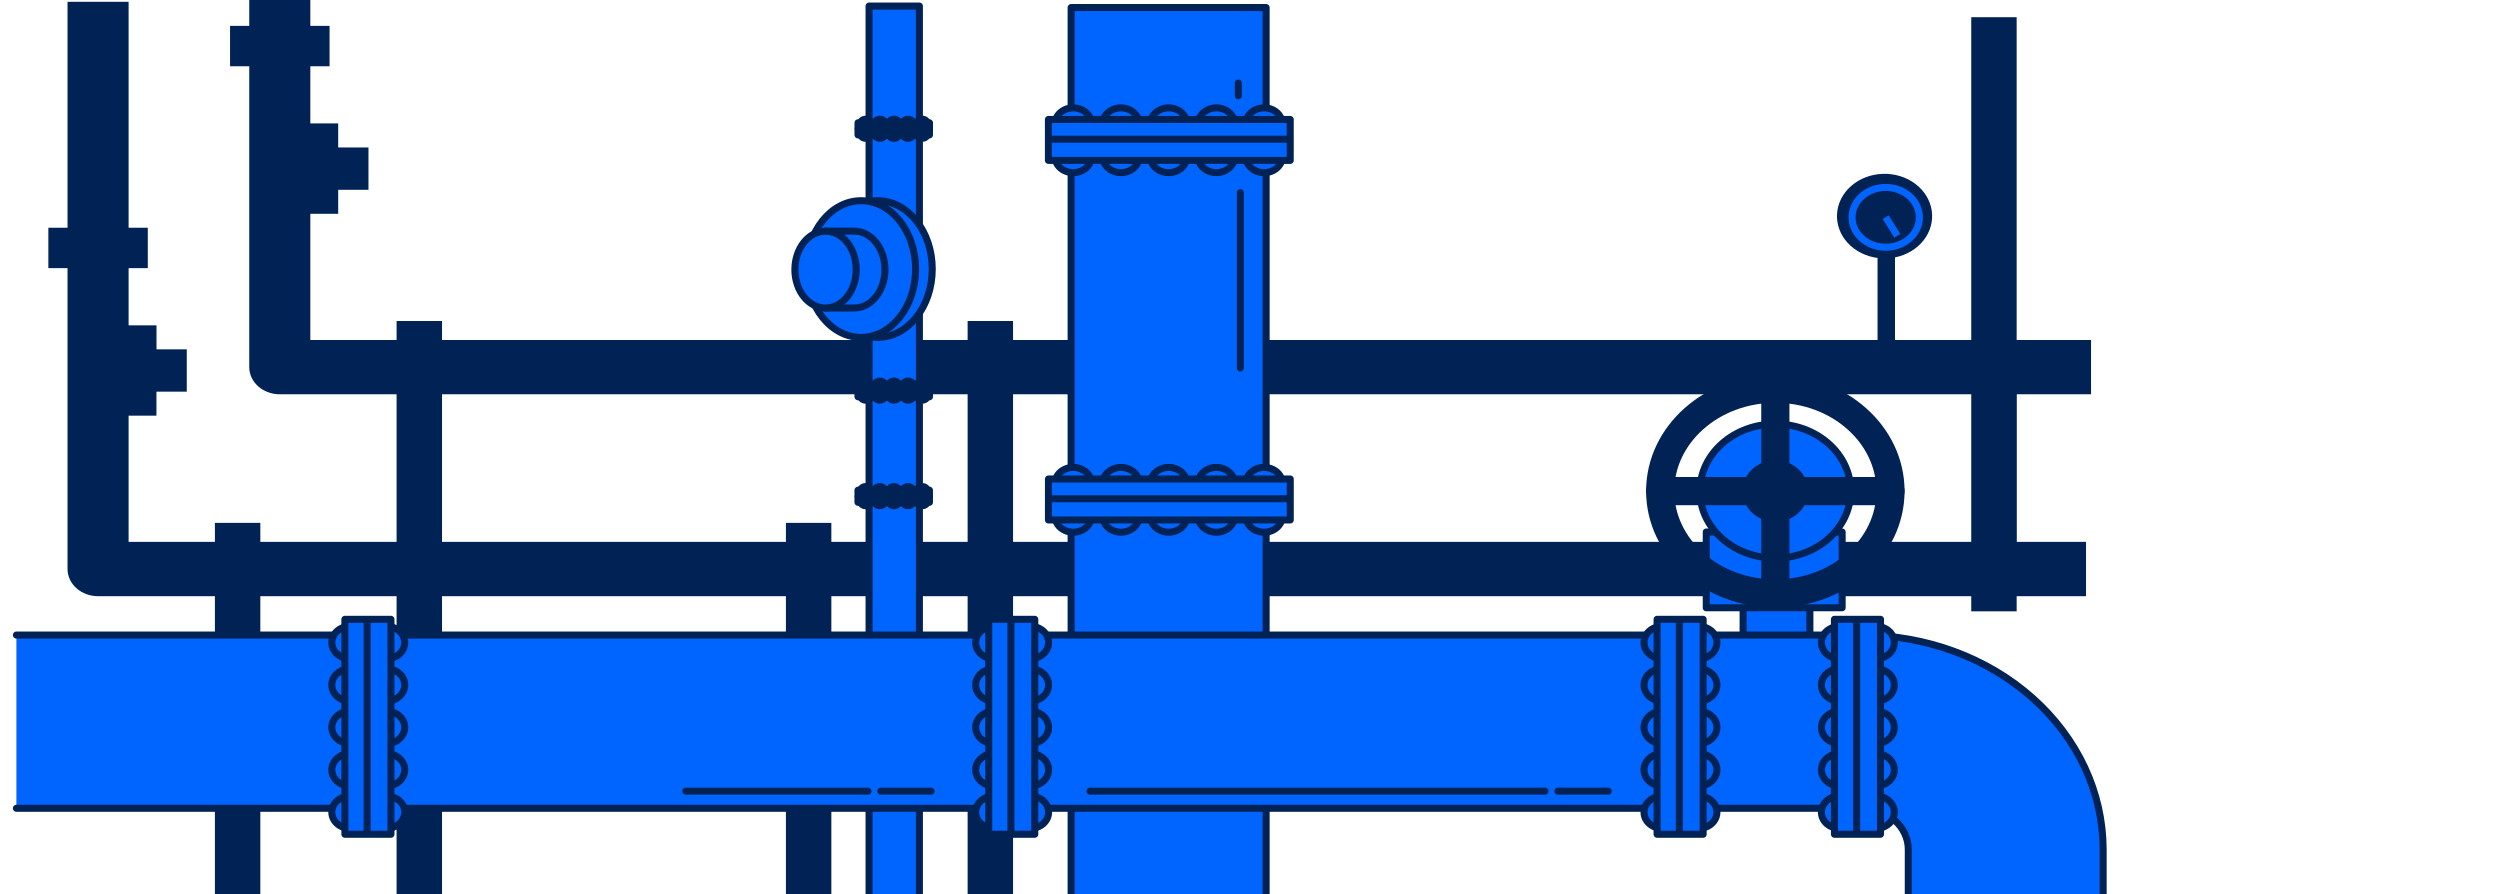 <svg width="355" height="127" viewBox="0 0 355 127" fill="none" xmlns="http://www.w3.org/2000/svg">
<g clip-path="url(#clip0_1_1165)">
<path d="M296.929 55.989V48.279H286.365V2.441H279.918V48.279H269.089V36.549C270.732 36.22 272.178 35.358 273.143 34.131C274.108 32.904 274.524 31.401 274.307 29.916C274.091 28.432 273.258 27.072 271.973 26.105C270.687 25.137 269.042 24.631 267.359 24.686C265.676 24.741 264.076 25.353 262.874 26.401C261.672 27.45 260.954 28.86 260.86 30.355C260.766 31.85 261.304 33.322 262.368 34.483C263.432 35.643 264.945 36.409 266.611 36.63V48.279H143.853V45.58H137.402V48.279H62.767V45.58H56.316V48.279H44.067V30.359H48.023V26.948H52.323V20.942H48.023V17.527H44.067V9.406H46.797V3.671H44.067V0H35.394V3.671H32.668V9.406H35.394V52.134C35.394 52.64 35.506 53.141 35.724 53.609C35.941 54.077 36.261 54.502 36.664 54.86C37.066 55.218 37.544 55.502 38.071 55.695C38.597 55.889 39.161 55.989 39.73 55.989H56.316V76.949H36.967V74.25H30.516V76.949H18.262V59.029H22.215V55.614H26.522V49.608H22.223V46.197H18.262V38.072H20.988V32.341H18.262V0.257H9.589V32.341H6.867V38.072H9.589V80.804C9.589 81.826 10.046 82.807 10.859 83.53C11.672 84.253 12.775 84.659 13.925 84.659H30.516V159.728H36.967V84.659H56.316V159.853H62.767V84.659H111.601V159.86H118.052V84.659H137.402V159.647H143.853V84.659H279.918V86.81H286.365V84.659H296.215V76.949H286.385V55.989H296.929ZM118.052 76.949V74.25H111.601V76.949H62.767V55.989H137.402V76.949H118.052ZM279.918 76.949H143.853V55.989H279.918V76.949Z" fill="#002255"/>
<path d="M267.771 30.843L269.419 33.479" stroke="#0065FF" stroke-miterlimit="10"/>
<path d="M268.931 34.982C271.492 34.414 273.049 32.108 272.409 29.831C271.769 27.555 269.175 26.172 266.614 26.74C264.054 27.309 262.497 29.615 263.137 31.891C263.777 34.167 266.371 35.551 268.931 34.982Z" stroke="#0065FF" stroke-miterlimit="10"/>
<path d="M179.788 1.072H152.1V159.742H179.788V1.072Z" fill="#0065FF" stroke="#002255" stroke-linecap="round" stroke-linejoin="round"/>
<path d="M176.133 27.348V52.259" stroke="#002255" stroke-linecap="round" stroke-linejoin="round"/>
<path d="M175.84 13.599V11.782" stroke="#002255" stroke-linecap="round" stroke-linejoin="round"/>
<path d="M179.499 24.518C180.929 24.518 182.089 23.487 182.089 22.216C182.089 20.944 180.929 19.914 179.499 19.914C178.069 19.914 176.91 20.944 176.91 22.216C176.91 23.487 178.069 24.518 179.499 24.518Z" fill="#0065FF" stroke="#002255" stroke-linecap="round" stroke-linejoin="round"/>
<path d="M172.722 24.518C174.152 24.518 175.311 23.487 175.311 22.216C175.311 20.944 174.152 19.914 172.722 19.914C171.292 19.914 170.132 20.944 170.132 22.216C170.132 23.487 171.292 24.518 172.722 24.518Z" fill="#0065FF" stroke="#002255" stroke-linecap="round" stroke-linejoin="round"/>
<path d="M165.949 24.518C167.379 24.518 168.538 23.487 168.538 22.216C168.538 20.944 167.379 19.914 165.949 19.914C164.519 19.914 163.359 20.944 163.359 22.216C163.359 23.487 164.519 24.518 165.949 24.518Z" fill="#0065FF" stroke="#002255" stroke-linecap="round" stroke-linejoin="round"/>
<path d="M159.175 24.518C160.606 24.518 161.765 23.487 161.765 22.216C161.765 20.944 160.606 19.914 159.175 19.914C157.745 19.914 156.586 20.944 156.586 22.216C156.586 23.487 157.745 24.518 159.175 24.518Z" fill="#0065FF" stroke="#002255" stroke-linecap="round" stroke-linejoin="round"/>
<path d="M152.398 24.518C153.828 24.518 154.987 23.487 154.987 22.216C154.987 20.944 153.828 19.914 152.398 19.914C150.968 19.914 149.808 20.944 149.808 22.216C149.808 23.487 150.968 24.518 152.398 24.518Z" fill="#0065FF" stroke="#002255" stroke-linecap="round" stroke-linejoin="round"/>
<path d="M179.499 19.917C178.987 19.918 178.486 19.784 178.06 19.531C177.633 19.279 177.301 18.919 177.104 18.499C176.907 18.078 176.856 17.615 176.955 17.168C177.054 16.722 177.301 16.311 177.663 15.989C178.025 15.666 178.486 15.447 178.989 15.358C179.491 15.269 180.012 15.314 180.485 15.488C180.959 15.662 181.363 15.957 181.648 16.336C181.933 16.715 182.085 17.16 182.085 17.615C182.085 18.225 181.813 18.81 181.328 19.242C180.843 19.673 180.186 19.916 179.499 19.917Z" fill="#0065FF" stroke="#002255" stroke-linecap="round" stroke-linejoin="round"/>
<path d="M172.726 19.917C172.214 19.917 171.713 19.782 171.287 19.529C170.862 19.276 170.53 18.917 170.334 18.496C170.138 18.076 170.086 17.613 170.186 17.166C170.286 16.72 170.533 16.309 170.895 15.988C171.257 15.665 171.719 15.446 172.221 15.357C172.723 15.269 173.244 15.314 173.717 15.489C174.19 15.663 174.595 15.958 174.879 16.336C175.164 16.715 175.316 17.16 175.316 17.615C175.316 18.226 175.043 18.811 174.557 19.243C174.071 19.675 173.413 19.917 172.726 19.917Z" fill="#0065FF" stroke="#002255" stroke-linecap="round" stroke-linejoin="round"/>
<path d="M165.949 19.917C165.437 19.917 164.936 19.782 164.51 19.529C164.084 19.276 163.752 18.917 163.556 18.496C163.36 18.076 163.309 17.613 163.409 17.166C163.509 16.72 163.755 16.309 164.118 15.988C164.48 15.665 164.941 15.446 165.443 15.357C165.946 15.269 166.466 15.314 166.94 15.489C167.413 15.663 167.817 15.958 168.102 16.336C168.386 16.715 168.538 17.16 168.538 17.615C168.538 18.226 168.265 18.811 167.78 19.243C167.294 19.675 166.635 19.917 165.949 19.917Z" fill="#0065FF" stroke="#002255" stroke-linecap="round" stroke-linejoin="round"/>
<path d="M159.175 19.917C158.663 19.918 158.162 19.784 157.735 19.531C157.309 19.279 156.976 18.919 156.78 18.499C156.583 18.078 156.531 17.615 156.631 17.168C156.73 16.722 156.977 16.311 157.339 15.989C157.701 15.666 158.162 15.447 158.664 15.358C159.167 15.269 159.688 15.314 160.161 15.488C160.635 15.662 161.039 15.957 161.324 16.336C161.609 16.715 161.761 17.16 161.761 17.615C161.761 18.225 161.488 18.81 161.004 19.242C160.519 19.673 159.861 19.916 159.175 19.917Z" fill="#0065FF" stroke="#002255" stroke-linecap="round" stroke-linejoin="round"/>
<path d="M152.398 19.917C151.886 19.917 151.385 19.782 150.959 19.529C150.533 19.276 150.201 18.917 150.005 18.496C149.809 18.076 149.758 17.613 149.858 17.166C149.958 16.72 150.205 16.309 150.567 15.988C150.929 15.665 151.39 15.446 151.893 15.357C152.395 15.269 152.916 15.314 153.389 15.489C153.862 15.663 154.266 15.958 154.551 16.336C154.836 16.715 154.987 17.16 154.987 17.615C154.987 18.226 154.715 18.811 154.229 19.243C153.743 19.675 153.085 19.917 152.398 19.917Z" fill="#0065FF" stroke="#002255" stroke-linecap="round" stroke-linejoin="round"/>
<path d="M183.212 22.777V16.962L148.875 16.962V22.777H183.212Z" fill="#0065FF" stroke="#002255" stroke-linecap="round" stroke-linejoin="round"/>
<path d="M183.092 19.767H148.995" stroke="#002255" stroke-linecap="round" stroke-linejoin="round"/>
<path d="M179.499 75.576C178.987 75.576 178.486 75.442 178.06 75.189C177.633 74.937 177.301 74.578 177.104 74.157C176.907 73.737 176.856 73.274 176.955 72.827C177.054 72.38 177.301 71.969 177.663 71.647C178.025 71.325 178.486 71.105 178.989 71.016C179.491 70.927 180.012 70.972 180.485 71.147C180.959 71.321 181.363 71.616 181.648 71.994C181.933 72.373 182.085 72.818 182.085 73.274C182.085 73.883 181.813 74.469 181.328 74.9C180.843 75.332 180.186 75.575 179.499 75.576Z" fill="#0065FF" stroke="#002255" stroke-linecap="round" stroke-linejoin="round"/>
<path d="M172.726 75.576C172.214 75.576 171.713 75.441 171.287 75.188C170.862 74.935 170.53 74.575 170.334 74.155C170.138 73.734 170.086 73.271 170.186 72.825C170.286 72.378 170.533 71.968 170.895 71.646C171.257 71.324 171.719 71.105 172.221 71.016C172.723 70.927 173.244 70.973 173.717 71.147C174.19 71.321 174.595 71.616 174.879 71.995C175.164 72.373 175.316 72.818 175.316 73.274C175.316 73.884 175.043 74.47 174.557 74.901C174.071 75.333 173.413 75.576 172.726 75.576Z" fill="#0065FF" stroke="#002255" stroke-linecap="round" stroke-linejoin="round"/>
<path d="M165.949 75.576C165.437 75.576 164.936 75.441 164.51 75.188C164.084 74.935 163.752 74.575 163.556 74.155C163.36 73.734 163.309 73.271 163.409 72.825C163.509 72.378 163.755 71.968 164.118 71.646C164.48 71.324 164.941 71.105 165.443 71.016C165.946 70.927 166.466 70.973 166.94 71.147C167.413 71.321 167.817 71.616 168.102 71.995C168.386 72.373 168.538 72.818 168.538 73.274C168.538 73.884 168.265 74.47 167.78 74.901C167.294 75.333 166.635 75.576 165.949 75.576Z" fill="#0065FF" stroke="#002255" stroke-linecap="round" stroke-linejoin="round"/>
<path d="M159.175 75.576C158.663 75.576 158.162 75.442 157.735 75.189C157.309 74.937 156.976 74.578 156.78 74.157C156.583 73.737 156.531 73.274 156.631 72.827C156.73 72.38 156.977 71.969 157.339 71.647C157.701 71.325 158.162 71.105 158.664 71.016C159.167 70.927 159.688 70.972 160.161 71.147C160.635 71.321 161.039 71.616 161.324 71.994C161.609 72.373 161.761 72.818 161.761 73.274C161.761 73.883 161.488 74.469 161.004 74.9C160.519 75.332 159.861 75.575 159.175 75.576Z" fill="#0065FF" stroke="#002255" stroke-linecap="round" stroke-linejoin="round"/>
<path d="M152.398 75.576C151.886 75.576 151.385 75.441 150.959 75.188C150.533 74.935 150.201 74.575 150.005 74.155C149.809 73.734 149.758 73.271 149.858 72.825C149.958 72.378 150.205 71.968 150.567 71.646C150.929 71.324 151.39 71.105 151.893 71.016C152.395 70.927 152.916 70.973 153.389 71.147C153.862 71.321 154.266 71.616 154.551 71.995C154.836 72.373 154.987 72.818 154.987 73.274C154.987 73.884 154.715 74.47 154.229 74.901C153.743 75.333 153.085 75.576 152.398 75.576Z" fill="#0065FF" stroke="#002255" stroke-linecap="round" stroke-linejoin="round"/>
<path d="M179.499 70.975C180.929 70.975 182.089 69.944 182.089 68.673C182.089 67.402 180.929 66.371 179.499 66.371C178.069 66.371 176.91 67.402 176.91 68.673C176.91 69.944 178.069 70.975 179.499 70.975Z" fill="#0065FF" stroke="#002255" stroke-linecap="round" stroke-linejoin="round"/>
<path d="M172.722 70.975C174.152 70.975 175.311 69.944 175.311 68.673C175.311 67.402 174.152 66.371 172.722 66.371C171.292 66.371 170.132 67.402 170.132 68.673C170.132 69.944 171.292 70.975 172.722 70.975Z" fill="#0065FF" stroke="#002255" stroke-linecap="round" stroke-linejoin="round"/>
<path d="M165.949 70.975C167.379 70.975 168.538 69.944 168.538 68.673C168.538 67.402 167.379 66.371 165.949 66.371C164.519 66.371 163.359 67.402 163.359 68.673C163.359 69.944 164.519 70.975 165.949 70.975Z" fill="#0065FF" stroke="#002255" stroke-linecap="round" stroke-linejoin="round"/>
<path d="M159.175 70.975C160.606 70.975 161.765 69.944 161.765 68.673C161.765 67.402 160.606 66.371 159.175 66.371C157.745 66.371 156.586 67.402 156.586 68.673C156.586 69.944 157.745 70.975 159.175 70.975Z" fill="#0065FF" stroke="#002255" stroke-linecap="round" stroke-linejoin="round"/>
<path d="M152.398 70.975C153.828 70.975 154.987 69.944 154.987 68.673C154.987 67.402 153.828 66.371 152.398 66.371C150.968 66.371 149.808 67.402 149.808 68.673C149.808 69.944 150.968 70.975 152.398 70.975Z" fill="#0065FF" stroke="#002255" stroke-linecap="round" stroke-linejoin="round"/>
<path d="M183.216 73.835V68.019H148.879V73.835H183.216Z" fill="#0065FF" stroke="#002255" stroke-linecap="round" stroke-linejoin="round"/>
<path d="M183.092 70.825H148.995" stroke="#002255" stroke-linecap="round" stroke-linejoin="round"/>
<path d="M130.554 0.859H123.409V159.61H130.554V0.859Z" fill="#0065FF" stroke="#002255" stroke-linecap="round" stroke-linejoin="round"/>
<path d="M122.93 55.468C123.352 55.468 123.694 55.163 123.694 54.788C123.694 54.413 123.352 54.109 122.93 54.109C122.508 54.109 122.166 54.413 122.166 54.788C122.166 55.163 122.508 55.468 122.93 55.468Z" fill="#0065FF" stroke="#002255" stroke-linecap="round" stroke-linejoin="round"/>
<path d="M124.937 55.468C125.359 55.468 125.701 55.163 125.701 54.788C125.701 54.413 125.359 54.109 124.937 54.109C124.515 54.109 124.173 54.413 124.173 54.788C124.173 55.163 124.515 55.468 124.937 55.468Z" fill="#0065FF" stroke="#002255" stroke-linecap="round" stroke-linejoin="round"/>
<path d="M126.94 55.468C127.362 55.468 127.704 55.163 127.704 54.788C127.704 54.413 127.362 54.109 126.94 54.109C126.518 54.109 126.176 54.413 126.176 54.788C126.176 55.163 126.518 55.468 126.94 55.468Z" fill="#0065FF" stroke="#002255" stroke-linecap="round" stroke-linejoin="round"/>
<path d="M128.943 55.468C129.365 55.468 129.707 55.163 129.707 54.788C129.707 54.413 129.365 54.109 128.943 54.109C128.521 54.109 128.179 54.413 128.179 54.788C128.179 55.163 128.521 55.468 128.943 55.468Z" fill="#0065FF" stroke="#002255" stroke-linecap="round" stroke-linejoin="round"/>
<path d="M130.946 55.468C131.368 55.468 131.71 55.163 131.71 54.788C131.71 54.413 131.368 54.109 130.946 54.109C130.524 54.109 130.182 54.413 130.182 54.788C130.182 55.163 130.524 55.468 130.946 55.468Z" fill="#0065FF" stroke="#002255" stroke-linecap="round" stroke-linejoin="round"/>
<path d="M122.93 56.826C123.352 56.826 123.694 56.522 123.694 56.147C123.694 55.772 123.352 55.468 122.93 55.468C122.508 55.468 122.166 55.772 122.166 56.147C122.166 56.522 122.508 56.826 122.93 56.826Z" fill="#0065FF" stroke="#002255" stroke-linecap="round" stroke-linejoin="round"/>
<path d="M124.937 56.826C125.359 56.826 125.701 56.522 125.701 56.147C125.701 55.772 125.359 55.468 124.937 55.468C124.515 55.468 124.173 55.772 124.173 56.147C124.173 56.522 124.515 56.826 124.937 56.826Z" fill="#0065FF" stroke="#002255" stroke-linecap="round" stroke-linejoin="round"/>
<path d="M126.94 56.826C127.362 56.826 127.704 56.522 127.704 56.147C127.704 55.772 127.362 55.468 126.94 55.468C126.518 55.468 126.176 55.772 126.176 56.147C126.176 56.522 126.518 56.826 126.94 56.826Z" fill="#0065FF" stroke="#002255" stroke-linecap="round" stroke-linejoin="round"/>
<path d="M128.943 56.826C129.365 56.826 129.707 56.522 129.707 56.147C129.707 55.772 129.365 55.468 128.943 55.468C128.521 55.468 128.179 55.772 128.179 56.147C128.179 56.522 128.521 56.826 128.943 56.826Z" fill="#0065FF" stroke="#002255" stroke-linecap="round" stroke-linejoin="round"/>
<path d="M130.946 56.826C131.368 56.826 131.71 56.522 131.71 56.147C131.71 55.772 131.368 55.468 130.946 55.468C130.524 55.468 130.182 55.772 130.182 56.147C130.182 56.522 130.524 56.826 130.946 56.826Z" fill="#0065FF" stroke="#002255" stroke-linecap="round" stroke-linejoin="round"/>
<path d="M121.835 54.623V56.341H131.987V54.623H121.835Z" fill="#0065FF" stroke="#002255" stroke-linecap="round" stroke-linejoin="round"/>
<path d="M121.869 55.511H131.95" stroke="#002255" stroke-linecap="round" stroke-linejoin="round"/>
<path d="M122.93 18.284C123.352 18.284 123.694 17.98 123.694 17.605C123.694 17.229 123.352 16.925 122.93 16.925C122.508 16.925 122.166 17.229 122.166 17.605C122.166 17.98 122.508 18.284 122.93 18.284Z" fill="#0065FF" stroke="#002255" stroke-linecap="round" stroke-linejoin="round"/>
<path d="M124.937 18.284C125.359 18.284 125.701 17.98 125.701 17.605C125.701 17.229 125.359 16.925 124.937 16.925C124.515 16.925 124.173 17.229 124.173 17.605C124.173 17.98 124.515 18.284 124.937 18.284Z" fill="#0065FF" stroke="#002255" stroke-linecap="round" stroke-linejoin="round"/>
<path d="M126.94 18.284C127.362 18.284 127.704 17.98 127.704 17.605C127.704 17.229 127.362 16.925 126.94 16.925C126.518 16.925 126.176 17.229 126.176 17.605C126.176 17.98 126.518 18.284 126.94 18.284Z" fill="#0065FF" stroke="#002255" stroke-linecap="round" stroke-linejoin="round"/>
<path d="M128.943 18.284C129.365 18.284 129.707 17.98 129.707 17.605C129.707 17.229 129.365 16.925 128.943 16.925C128.521 16.925 128.179 17.229 128.179 17.605C128.179 17.98 128.521 18.284 128.943 18.284Z" fill="#0065FF" stroke="#002255" stroke-linecap="round" stroke-linejoin="round"/>
<path d="M130.946 18.284C131.368 18.284 131.71 17.98 131.71 17.605C131.71 17.229 131.368 16.925 130.946 16.925C130.524 16.925 130.182 17.229 130.182 17.605C130.182 17.98 130.524 18.284 130.946 18.284Z" fill="#0065FF" stroke="#002255" stroke-linecap="round" stroke-linejoin="round"/>
<path d="M122.93 19.642C123.352 19.642 123.694 19.338 123.694 18.963C123.694 18.588 123.352 18.284 122.93 18.284C122.508 18.284 122.166 18.588 122.166 18.963C122.166 19.338 122.508 19.642 122.93 19.642Z" fill="#0065FF" stroke="#002255" stroke-linecap="round" stroke-linejoin="round"/>
<path d="M124.937 19.642C125.359 19.642 125.701 19.338 125.701 18.963C125.701 18.588 125.359 18.284 124.937 18.284C124.515 18.284 124.173 18.588 124.173 18.963C124.173 19.338 124.515 19.642 124.937 19.642Z" fill="#0065FF" stroke="#002255" stroke-linecap="round" stroke-linejoin="round"/>
<path d="M126.94 19.642C127.362 19.642 127.704 19.338 127.704 18.963C127.704 18.588 127.362 18.284 126.94 18.284C126.518 18.284 126.176 18.588 126.176 18.963C126.176 19.338 126.518 19.642 126.94 19.642Z" fill="#0065FF" stroke="#002255" stroke-linecap="round" stroke-linejoin="round"/>
<path d="M128.943 19.642C129.365 19.642 129.707 19.338 129.707 18.963C129.707 18.588 129.365 18.284 128.943 18.284C128.521 18.284 128.179 18.588 128.179 18.963C128.179 19.338 128.521 19.642 128.943 19.642Z" fill="#0065FF" stroke="#002255" stroke-linecap="round" stroke-linejoin="round"/>
<path d="M130.946 19.642C131.368 19.642 131.71 19.338 131.71 18.963C131.71 18.588 131.368 18.284 130.946 18.284C130.524 18.284 130.182 18.588 130.182 18.963C130.182 19.338 130.524 19.642 130.946 19.642Z" fill="#0065FF" stroke="#002255" stroke-linecap="round" stroke-linejoin="round"/>
<path d="M121.835 17.439V19.157H131.987V17.439H121.835Z" fill="#0065FF" stroke="#002255" stroke-linecap="round" stroke-linejoin="round"/>
<path d="M121.869 18.328H131.95" stroke="#002255" stroke-linecap="round" stroke-linejoin="round"/>
<path d="M122.93 70.45C123.352 70.45 123.694 70.146 123.694 69.771C123.694 69.396 123.352 69.092 122.93 69.092C122.508 69.092 122.166 69.396 122.166 69.771C122.166 70.146 122.508 70.45 122.93 70.45Z" fill="#0065FF" stroke="#002255" stroke-linecap="round" stroke-linejoin="round"/>
<path d="M124.937 70.45C125.359 70.45 125.701 70.146 125.701 69.771C125.701 69.396 125.359 69.092 124.937 69.092C124.515 69.092 124.173 69.396 124.173 69.771C124.173 70.146 124.515 70.45 124.937 70.45Z" fill="#0065FF" stroke="#002255" stroke-linecap="round" stroke-linejoin="round"/>
<path d="M126.94 70.45C127.362 70.45 127.704 70.146 127.704 69.771C127.704 69.396 127.362 69.092 126.94 69.092C126.518 69.092 126.176 69.396 126.176 69.771C126.176 70.146 126.518 70.45 126.94 70.45Z" fill="#0065FF" stroke="#002255" stroke-linecap="round" stroke-linejoin="round"/>
<path d="M128.943 70.45C129.365 70.45 129.707 70.146 129.707 69.771C129.707 69.396 129.365 69.092 128.943 69.092C128.521 69.092 128.179 69.396 128.179 69.771C128.179 70.146 128.521 70.45 128.943 70.45Z" fill="#0065FF" stroke="#002255" stroke-linecap="round" stroke-linejoin="round"/>
<path d="M130.946 70.45C131.368 70.45 131.71 70.146 131.71 69.771C131.71 69.396 131.368 69.092 130.946 69.092C130.524 69.092 130.182 69.396 130.182 69.771C130.182 70.146 130.524 70.45 130.946 70.45Z" fill="#0065FF" stroke="#002255" stroke-linecap="round" stroke-linejoin="round"/>
<path d="M122.93 71.812C123.352 71.812 123.694 71.508 123.694 71.133C123.694 70.758 123.352 70.454 122.93 70.454C122.508 70.454 122.166 70.758 122.166 71.133C122.166 71.508 122.508 71.812 122.93 71.812Z" fill="#0065FF" stroke="#002255" stroke-linecap="round" stroke-linejoin="round"/>
<path d="M124.937 71.812C125.359 71.812 125.701 71.508 125.701 71.133C125.701 70.758 125.359 70.454 124.937 70.454C124.515 70.454 124.173 70.758 124.173 71.133C124.173 71.508 124.515 71.812 124.937 71.812Z" fill="#0065FF" stroke="#002255" stroke-linecap="round" stroke-linejoin="round"/>
<path d="M126.94 71.812C127.362 71.812 127.704 71.508 127.704 71.133C127.704 70.758 127.362 70.454 126.94 70.454C126.518 70.454 126.176 70.758 126.176 71.133C126.176 71.508 126.518 71.812 126.94 71.812Z" fill="#0065FF" stroke="#002255" stroke-linecap="round" stroke-linejoin="round"/>
<path d="M128.943 71.812C129.365 71.812 129.707 71.508 129.707 71.133C129.707 70.758 129.365 70.454 128.943 70.454C128.521 70.454 128.179 70.758 128.179 71.133C128.179 71.508 128.521 71.812 128.943 71.812Z" fill="#0065FF" stroke="#002255" stroke-linecap="round" stroke-linejoin="round"/>
<path d="M130.946 71.812C131.368 71.812 131.71 71.508 131.71 71.133C131.71 70.758 131.368 70.454 130.946 70.454C130.524 70.454 130.182 70.758 130.182 71.133C130.182 71.508 130.524 71.812 130.946 71.812Z" fill="#0065FF" stroke="#002255" stroke-linecap="round" stroke-linejoin="round"/>
<path d="M121.831 69.61V71.328H131.983V69.61H121.831Z" fill="#0065FF" stroke="#002255" stroke-linecap="round" stroke-linejoin="round"/>
<path d="M121.869 70.498H131.95" stroke="#002255" stroke-linecap="round" stroke-linejoin="round"/>
<path d="M124.636 47.908C128.913 47.908 132.38 43.563 132.38 38.204C132.38 32.845 128.913 28.501 124.636 28.501C120.359 28.501 116.892 32.845 116.892 38.204C116.892 43.563 120.359 47.908 124.636 47.908Z" fill="#0065FF" stroke="#002255" stroke-linecap="round" stroke-linejoin="round"/>
<path d="M122.273 47.908C126.55 47.908 130.017 43.563 130.017 38.204C130.017 32.845 126.55 28.501 122.273 28.501C117.996 28.501 114.529 32.845 114.529 38.204C114.529 43.563 117.996 47.908 122.273 47.908Z" fill="#0065FF" stroke="#002255" stroke-linecap="round" stroke-linejoin="round"/>
<path d="M121.311 32.822H117.226V36.398C116.863 37.632 116.863 38.928 117.226 40.161V43.737H121.311C123.715 43.737 125.664 41.296 125.664 38.281C125.664 35.267 123.715 32.822 121.311 32.822Z" fill="#0065FF" stroke="#002255" stroke-linecap="round" stroke-linejoin="round"/>
<path d="M117.226 43.737C119.631 43.737 121.579 41.294 121.579 38.281C121.579 35.268 119.631 32.826 117.226 32.826C114.822 32.826 112.873 35.268 112.873 38.281C112.873 41.294 114.822 43.737 117.226 43.737Z" fill="#0065FF" stroke="#002255" stroke-linecap="round" stroke-linejoin="round"/>
<path d="M257.004 80.198H247.521V92.409H257.004V80.198Z" fill="#0065FF" stroke="#002255" stroke-linecap="round" stroke-linejoin="round"/>
<path d="M261.584 75.546H242.289V86.303H261.584V75.546Z" fill="#0065FF" stroke="#002255" stroke-linecap="round" stroke-linejoin="round"/>
<path d="M252.097 79.254C258.012 79.254 262.807 74.992 262.807 69.734C262.807 64.477 258.012 60.215 252.097 60.215C246.183 60.215 241.388 64.477 241.388 69.734C241.388 74.992 246.183 79.254 252.097 79.254Z" fill="#0065FF" stroke="#002255" stroke-linecap="round" stroke-linejoin="round"/>
<path d="M252.097 84.27C261.128 84.27 268.448 77.762 268.448 69.734C268.448 61.707 261.128 55.2 252.097 55.2C243.067 55.2 235.747 61.707 235.747 69.734C235.747 77.762 243.067 84.27 252.097 84.27Z" stroke="#002255" stroke-width="4" stroke-linecap="round" stroke-linejoin="round"/>
<path d="M254.765 69.734C254.766 69.265 254.611 68.806 254.318 68.416C254.025 68.025 253.609 67.721 253.121 67.54C252.634 67.36 252.097 67.313 251.579 67.404C251.062 67.495 250.586 67.721 250.212 68.052C249.839 68.384 249.584 68.806 249.481 69.267C249.378 69.727 249.43 70.204 249.632 70.637C249.834 71.071 250.176 71.442 250.615 71.702C251.054 71.963 251.57 72.102 252.097 72.102C252.804 72.102 253.482 71.853 253.983 71.409C254.483 70.965 254.764 70.363 254.765 69.734Z" stroke="#002255" stroke-width="4" stroke-linecap="round" stroke-linejoin="round"/>
<path d="M252.097 55.2V83.976" stroke="#002255" stroke-width="4" stroke-linecap="round" stroke-linejoin="round"/>
<path d="M235.747 69.734H268.448" stroke="#002255" stroke-width="4" stroke-linecap="round" stroke-linejoin="round"/>
<path d="M2.328 90.177H264.413C273.489 90.187 282.19 93.397 288.607 99.102C295.025 104.807 298.635 112.541 298.647 120.609V159.742H270.976V120.609C270.975 119.062 270.283 117.579 269.053 116.485C267.822 115.391 266.154 114.776 264.413 114.775H2.328" fill="#0065FF"/>
<path d="M2.328 90.177H264.413C273.489 90.187 282.19 93.397 288.607 99.102C295.025 104.807 298.635 112.541 298.647 120.609V159.742H270.976V120.609C270.975 119.062 270.283 117.579 269.053 116.485C267.822 115.391 266.154 114.776 264.413 114.775H2.328" stroke="#002255" stroke-linecap="round" stroke-linejoin="round"/>
<path d="M125.077 112.345H132.227" stroke="#002255" stroke-linecap="round" stroke-linejoin="round"/>
<path d="M97.385 112.345H123.244" stroke="#002255" stroke-linecap="round" stroke-linejoin="round"/>
<path d="M221.221 112.345H228.37" stroke="#002255" stroke-linecap="round" stroke-linejoin="round"/>
<path d="M154.785 112.345H219.388" stroke="#002255" stroke-linecap="round" stroke-linejoin="round"/>
<path d="M243.804 91.241C243.805 91.697 243.654 92.142 243.37 92.521C243.086 92.9 242.682 93.196 242.209 93.371C241.736 93.545 241.215 93.591 240.712 93.503C240.21 93.415 239.748 93.196 239.385 92.874C239.023 92.552 238.776 92.142 238.675 91.695C238.575 91.249 238.626 90.786 238.822 90.365C239.018 89.944 239.35 89.584 239.776 89.331C240.202 89.078 240.702 88.943 241.215 88.943C241.901 88.943 242.559 89.185 243.044 89.616C243.53 90.047 243.803 90.631 243.804 91.241Z" fill="#0065FF" stroke="#002255" stroke-linecap="round" stroke-linejoin="round"/>
<path d="M243.804 97.266C243.804 97.722 243.652 98.167 243.368 98.545C243.083 98.924 242.679 99.219 242.206 99.393C241.733 99.567 241.212 99.613 240.71 99.524C240.207 99.435 239.746 99.216 239.384 98.894C239.022 98.572 238.775 98.162 238.675 97.715C238.575 97.269 238.626 96.806 238.822 96.385C239.018 95.965 239.35 95.605 239.776 95.352C240.202 95.099 240.703 94.964 241.215 94.964C241.902 94.964 242.56 95.207 243.046 95.639C243.532 96.07 243.804 96.656 243.804 97.266Z" fill="#0065FF" stroke="#002255" stroke-linecap="round" stroke-linejoin="round"/>
<path d="M243.804 103.288C243.805 103.743 243.654 104.188 243.37 104.567C243.086 104.947 242.682 105.242 242.209 105.417C241.736 105.592 241.215 105.638 240.712 105.549C240.21 105.461 239.748 105.242 239.385 104.92C239.023 104.598 238.776 104.188 238.675 103.742C238.575 103.295 238.626 102.832 238.822 102.411C239.018 101.99 239.35 101.631 239.776 101.377C240.202 101.124 240.702 100.989 241.215 100.989C241.901 100.989 242.559 101.231 243.044 101.662C243.53 102.093 243.803 102.678 243.804 103.288Z" fill="#0065FF" stroke="#002255" stroke-linecap="round" stroke-linejoin="round"/>
<path d="M243.804 109.312C243.804 109.767 243.652 110.212 243.368 110.591C243.083 110.969 242.679 111.264 242.206 111.439C241.733 111.613 241.212 111.659 240.71 111.57C240.207 111.481 239.746 111.262 239.384 110.94C239.022 110.618 238.775 110.208 238.675 109.761C238.575 109.315 238.626 108.852 238.822 108.431C239.018 108.01 239.35 107.651 239.776 107.398C240.202 107.145 240.703 107.01 241.215 107.01C241.902 107.01 242.56 107.253 243.046 107.684C243.532 108.116 243.804 108.701 243.804 109.312Z" fill="#0065FF" stroke="#002255" stroke-linecap="round" stroke-linejoin="round"/>
<path d="M243.804 115.334C243.804 115.789 243.652 116.234 243.368 116.613C243.083 116.991 242.679 117.286 242.206 117.461C241.733 117.635 241.212 117.681 240.71 117.592C240.207 117.503 239.746 117.284 239.384 116.962C239.022 116.64 238.775 116.23 238.675 115.783C238.575 115.336 238.626 114.874 238.822 114.453C239.018 114.032 239.35 113.673 239.776 113.42C240.202 113.167 240.703 113.032 241.215 113.032C241.902 113.032 242.56 113.275 243.046 113.706C243.532 114.138 243.804 114.723 243.804 115.334Z" fill="#0065FF" stroke="#002255" stroke-linecap="round" stroke-linejoin="round"/>
<path d="M236.04 93.543C237.47 93.543 238.629 92.513 238.629 91.241C238.629 89.97 237.47 88.939 236.04 88.939C234.61 88.939 233.45 89.97 233.45 91.241C233.45 92.513 234.61 93.543 236.04 93.543Z" fill="#0065FF" stroke="#002255" stroke-linecap="round" stroke-linejoin="round"/>
<path d="M236.04 99.568C237.47 99.568 238.629 98.538 238.629 97.266C238.629 95.995 237.47 94.964 236.04 94.964C234.61 94.964 233.45 95.995 233.45 97.266C233.45 98.538 234.61 99.568 236.04 99.568Z" fill="#0065FF" stroke="#002255" stroke-linecap="round" stroke-linejoin="round"/>
<path d="M236.04 105.59C237.47 105.59 238.629 104.559 238.629 103.288C238.629 102.016 237.47 100.986 236.04 100.986C234.61 100.986 233.45 102.016 233.45 103.288C233.45 104.559 234.61 105.59 236.04 105.59Z" fill="#0065FF" stroke="#002255" stroke-linecap="round" stroke-linejoin="round"/>
<path d="M236.04 111.614C237.47 111.614 238.629 110.583 238.629 109.312C238.629 108.041 237.47 107.01 236.04 107.01C234.61 107.01 233.45 108.041 233.45 109.312C233.45 110.583 234.61 111.614 236.04 111.614Z" fill="#0065FF" stroke="#002255" stroke-linecap="round" stroke-linejoin="round"/>
<path d="M236.04 117.636C237.47 117.636 238.629 116.605 238.629 115.334C238.629 114.063 237.47 113.032 236.04 113.032C234.61 113.032 233.45 114.063 233.45 115.334C233.45 116.605 234.61 117.636 236.04 117.636Z" fill="#0065FF" stroke="#002255" stroke-linecap="round" stroke-linejoin="round"/>
<path d="M241.847 87.941H235.305V118.465H241.847V87.941Z" fill="#0065FF" stroke="#002255" stroke-linecap="round" stroke-linejoin="round"/>
<path d="M238.46 88.048V118.359" stroke="#002255" stroke-linecap="round" stroke-linejoin="round"/>
<path d="M266.4 93.543C267.83 93.543 268.989 92.513 268.989 91.241C268.989 89.97 267.83 88.939 266.4 88.939C264.97 88.939 263.81 89.97 263.81 91.241C263.81 92.513 264.97 93.543 266.4 93.543Z" fill="#0065FF" stroke="#002255" stroke-linecap="round" stroke-linejoin="round"/>
<path d="M266.4 99.568C267.83 99.568 268.989 98.538 268.989 97.266C268.989 95.995 267.83 94.964 266.4 94.964C264.97 94.964 263.81 95.995 263.81 97.266C263.81 98.538 264.97 99.568 266.4 99.568Z" fill="#0065FF" stroke="#002255" stroke-linecap="round" stroke-linejoin="round"/>
<path d="M266.4 105.59C267.83 105.59 268.989 104.559 268.989 103.288C268.989 102.016 267.83 100.986 266.4 100.986C264.97 100.986 263.81 102.016 263.81 103.288C263.81 104.559 264.97 105.59 266.4 105.59Z" fill="#0065FF" stroke="#002255" stroke-linecap="round" stroke-linejoin="round"/>
<path d="M266.4 111.614C267.83 111.614 268.989 110.583 268.989 109.312C268.989 108.041 267.83 107.01 266.4 107.01C264.97 107.01 263.81 108.041 263.81 109.312C263.81 110.583 264.97 111.614 266.4 111.614Z" fill="#0065FF" stroke="#002255" stroke-linecap="round" stroke-linejoin="round"/>
<path d="M266.4 117.636C267.83 117.636 268.989 116.605 268.989 115.334C268.989 114.063 267.83 113.032 266.4 113.032C264.97 113.032 263.81 114.063 263.81 115.334C263.81 116.605 264.97 117.636 266.4 117.636Z" fill="#0065FF" stroke="#002255" stroke-linecap="round" stroke-linejoin="round"/>
<path d="M263.815 91.241C263.815 91.697 263.664 92.142 263.38 92.521C263.096 92.9 262.692 93.196 262.219 93.371C261.746 93.545 261.225 93.591 260.722 93.503C260.22 93.415 259.758 93.196 259.395 92.874C259.033 92.552 258.786 92.142 258.686 91.695C258.585 91.249 258.636 90.786 258.832 90.365C259.028 89.944 259.36 89.584 259.786 89.331C260.212 89.078 260.713 88.943 261.225 88.943C261.911 88.943 262.569 89.185 263.055 89.616C263.54 90.047 263.813 90.631 263.815 91.241Z" fill="#0065FF" stroke="#002255" stroke-linecap="round" stroke-linejoin="round"/>
<path d="M263.815 97.266C263.815 97.722 263.663 98.167 263.378 98.545C263.094 98.924 262.689 99.219 262.216 99.393C261.743 99.567 261.222 99.613 260.72 99.524C260.218 99.435 259.756 99.216 259.394 98.894C259.032 98.572 258.785 98.162 258.685 97.715C258.585 97.269 258.637 96.806 258.833 96.385C259.029 95.965 259.361 95.605 259.786 95.352C260.212 95.099 260.713 94.964 261.225 94.964C261.912 94.964 262.57 95.207 263.056 95.639C263.542 96.07 263.815 96.656 263.815 97.266Z" fill="#0065FF" stroke="#002255" stroke-linecap="round" stroke-linejoin="round"/>
<path d="M263.815 103.288C263.815 103.743 263.664 104.188 263.38 104.567C263.096 104.947 262.692 105.242 262.219 105.417C261.746 105.592 261.225 105.638 260.722 105.549C260.22 105.461 259.758 105.242 259.395 104.92C259.033 104.598 258.786 104.188 258.686 103.742C258.585 103.295 258.636 102.832 258.832 102.411C259.028 101.99 259.36 101.631 259.786 101.377C260.212 101.124 260.713 100.989 261.225 100.989C261.911 100.989 262.569 101.231 263.055 101.662C263.54 102.093 263.813 102.678 263.815 103.288Z" fill="#0065FF" stroke="#002255" stroke-linecap="round" stroke-linejoin="round"/>
<path d="M263.815 109.312C263.815 109.767 263.663 110.212 263.378 110.591C263.094 110.969 262.689 111.264 262.216 111.439C261.743 111.613 261.222 111.659 260.72 111.57C260.218 111.481 259.756 111.262 259.394 110.94C259.032 110.618 258.785 110.208 258.685 109.761C258.585 109.315 258.637 108.852 258.833 108.431C259.029 108.01 259.361 107.651 259.786 107.398C260.212 107.145 260.713 107.01 261.225 107.01C261.912 107.01 262.57 107.253 263.056 107.684C263.542 108.116 263.815 108.701 263.815 109.312Z" fill="#0065FF" stroke="#002255" stroke-linecap="round" stroke-linejoin="round"/>
<path d="M263.815 115.334C263.815 115.789 263.663 116.234 263.378 116.613C263.094 116.991 262.689 117.286 262.216 117.461C261.743 117.635 261.222 117.681 260.72 117.592C260.218 117.503 259.756 117.284 259.394 116.962C259.032 116.64 258.785 116.23 258.685 115.783C258.585 115.336 258.637 114.874 258.833 114.453C259.029 114.032 259.361 113.673 259.786 113.42C260.212 113.167 260.713 113.032 261.225 113.032C261.912 113.032 262.57 113.275 263.056 113.706C263.542 114.138 263.815 114.723 263.815 115.334Z" fill="#0065FF" stroke="#002255" stroke-linecap="round" stroke-linejoin="round"/>
<path d="M267.032 87.941H260.49V118.465H267.032V87.941Z" fill="#0065FF" stroke="#002255" stroke-linecap="round" stroke-linejoin="round"/>
<path d="M263.649 88.048V118.359" stroke="#002255" stroke-linecap="round" stroke-linejoin="round"/>
<path d="M146.31 93.543C147.74 93.543 148.9 92.513 148.9 91.241C148.9 89.97 147.74 88.939 146.31 88.939C144.88 88.939 143.721 89.97 143.721 91.241C143.721 92.513 144.88 93.543 146.31 93.543Z" fill="#0065FF" stroke="#002255" stroke-linecap="round" stroke-linejoin="round"/>
<path d="M146.31 99.568C147.74 99.568 148.9 98.538 148.9 97.266C148.9 95.995 147.74 94.964 146.31 94.964C144.88 94.964 143.721 95.995 143.721 97.266C143.721 98.538 144.88 99.568 146.31 99.568Z" fill="#0065FF" stroke="#002255" stroke-linecap="round" stroke-linejoin="round"/>
<path d="M146.31 105.59C147.74 105.59 148.9 104.559 148.9 103.288C148.9 102.016 147.74 100.986 146.31 100.986C144.88 100.986 143.721 102.016 143.721 103.288C143.721 104.559 144.88 105.59 146.31 105.59Z" fill="#0065FF" stroke="#002255" stroke-linecap="round" stroke-linejoin="round"/>
<path d="M146.31 111.614C147.74 111.614 148.9 110.583 148.9 109.312C148.9 108.041 147.74 107.01 146.31 107.01C144.88 107.01 143.721 108.041 143.721 109.312C143.721 110.583 144.88 111.614 146.31 111.614Z" fill="#0065FF" stroke="#002255" stroke-linecap="round" stroke-linejoin="round"/>
<path d="M146.31 117.636C147.74 117.636 148.9 116.605 148.9 115.334C148.9 114.063 147.74 113.032 146.31 113.032C144.88 113.032 143.721 114.063 143.721 115.334C143.721 116.605 144.88 117.636 146.31 117.636Z" fill="#0065FF" stroke="#002255" stroke-linecap="round" stroke-linejoin="round"/>
<path d="M143.721 91.241C143.722 91.697 143.57 92.142 143.286 92.522C143.002 92.901 142.598 93.196 142.124 93.371C141.651 93.546 141.13 93.591 140.627 93.503C140.124 93.414 139.663 93.195 139.3 92.873C138.938 92.55 138.691 92.14 138.591 91.693C138.492 91.246 138.543 90.783 138.74 90.362C138.936 89.941 139.269 89.582 139.695 89.329C140.122 89.077 140.623 88.942 141.135 88.943C141.821 88.944 142.478 89.186 142.962 89.617C143.447 90.048 143.72 90.632 143.721 91.241Z" fill="#0065FF" stroke="#002255" stroke-linecap="round" stroke-linejoin="round"/>
<path d="M143.721 97.266C143.721 97.722 143.569 98.167 143.284 98.546C142.999 98.924 142.595 99.219 142.121 99.393C141.648 99.567 141.127 99.613 140.625 99.524C140.122 99.435 139.661 99.215 139.299 98.893C138.937 98.57 138.69 98.16 138.591 97.713C138.492 97.266 138.543 96.803 138.74 96.383C138.937 95.962 139.269 95.603 139.696 95.35C140.122 95.098 140.623 94.964 141.135 94.964C141.475 94.964 141.812 95.024 142.126 95.14C142.44 95.255 142.725 95.425 142.965 95.639C143.205 95.853 143.396 96.106 143.525 96.386C143.655 96.665 143.721 96.964 143.721 97.266Z" fill="#0065FF" stroke="#002255" stroke-linecap="round" stroke-linejoin="round"/>
<path d="M143.721 103.288C143.722 103.743 143.57 104.189 143.286 104.568C143.002 104.947 142.598 105.243 142.124 105.417C141.651 105.592 141.13 105.638 140.627 105.549C140.124 105.46 139.663 105.241 139.3 104.919C138.938 104.597 138.691 104.186 138.591 103.739C138.492 103.293 138.543 102.829 138.74 102.409C138.936 101.988 139.269 101.628 139.695 101.376C140.122 101.123 140.623 100.989 141.135 100.989C141.821 100.99 142.478 101.233 142.962 101.663C143.447 102.094 143.72 102.678 143.721 103.288Z" fill="#0065FF" stroke="#002255" stroke-linecap="round" stroke-linejoin="round"/>
<path d="M143.721 109.312C143.721 109.767 143.569 110.213 143.284 110.591C142.999 110.97 142.595 111.265 142.121 111.439C141.648 111.613 141.127 111.659 140.625 111.569C140.122 111.48 139.661 111.261 139.299 110.938C138.937 110.616 138.69 110.206 138.591 109.759C138.492 109.312 138.543 108.849 138.74 108.429C138.937 108.008 139.269 107.649 139.696 107.396C140.122 107.144 140.623 107.009 141.135 107.01C141.475 107.01 141.812 107.07 142.126 107.185C142.44 107.301 142.725 107.471 142.965 107.684C143.205 107.898 143.396 108.152 143.525 108.431C143.655 108.711 143.721 109.01 143.721 109.312Z" fill="#0065FF" stroke="#002255" stroke-linecap="round" stroke-linejoin="round"/>
<path d="M143.721 115.334C143.721 115.789 143.569 116.235 143.284 116.613C142.999 116.992 142.595 117.287 142.121 117.461C141.648 117.635 141.127 117.681 140.625 117.591C140.122 117.502 139.661 117.283 139.299 116.96C138.937 116.638 138.69 116.228 138.591 115.781C138.492 115.334 138.543 114.871 138.74 114.45C138.937 114.03 139.269 113.671 139.696 113.418C140.122 113.166 140.623 113.031 141.135 113.032C141.822 113.033 142.479 113.276 142.964 113.708C143.449 114.139 143.721 114.724 143.721 115.334Z" fill="#0065FF" stroke="#002255" stroke-linecap="round" stroke-linejoin="round"/>
<path d="M146.938 87.941H140.396V118.465H146.938V87.941Z" fill="#0065FF" stroke="#002255" stroke-linecap="round" stroke-linejoin="round"/>
<path d="M143.555 88.048V118.359" stroke="#002255" stroke-linecap="round" stroke-linejoin="round"/>
<path d="M54.883 93.543C56.313 93.543 57.473 92.513 57.473 91.241C57.473 89.97 56.313 88.939 54.883 88.939C53.453 88.939 52.294 89.97 52.294 91.241C52.294 92.513 53.453 93.543 54.883 93.543Z" fill="#0065FF" stroke="#002255" stroke-linecap="round" stroke-linejoin="round"/>
<path d="M54.883 99.568C56.313 99.568 57.473 98.538 57.473 97.266C57.473 95.995 56.313 94.964 54.883 94.964C53.453 94.964 52.294 95.995 52.294 97.266C52.294 98.538 53.453 99.568 54.883 99.568Z" fill="#0065FF" stroke="#002255" stroke-linecap="round" stroke-linejoin="round"/>
<path d="M54.883 105.59C56.313 105.59 57.473 104.559 57.473 103.288C57.473 102.016 56.313 100.986 54.883 100.986C53.453 100.986 52.294 102.016 52.294 103.288C52.294 104.559 53.453 105.59 54.883 105.59Z" fill="#0065FF" stroke="#002255" stroke-linecap="round" stroke-linejoin="round"/>
<path d="M54.883 111.614C56.313 111.614 57.473 110.583 57.473 109.312C57.473 108.041 56.313 107.01 54.883 107.01C53.453 107.01 52.294 108.041 52.294 109.312C52.294 110.583 53.453 111.614 54.883 111.614Z" fill="#0065FF" stroke="#002255" stroke-linecap="round" stroke-linejoin="round"/>
<path d="M54.883 117.636C56.313 117.636 57.473 116.605 57.473 115.334C57.473 114.063 56.313 113.032 54.883 113.032C53.453 113.032 52.294 114.063 52.294 115.334C52.294 116.605 53.453 117.636 54.883 117.636Z" fill="#0065FF" stroke="#002255" stroke-linecap="round" stroke-linejoin="round"/>
<path d="M49.708 93.543C51.138 93.543 52.297 92.513 52.297 91.241C52.297 89.97 51.138 88.939 49.708 88.939C48.278 88.939 47.118 89.97 47.118 91.241C47.118 92.513 48.278 93.543 49.708 93.543Z" fill="#0065FF" stroke="#002255" stroke-linecap="round" stroke-linejoin="round"/>
<path d="M49.708 99.568C51.138 99.568 52.297 98.538 52.297 97.266C52.297 95.995 51.138 94.964 49.708 94.964C48.278 94.964 47.118 95.995 47.118 97.266C47.118 98.538 48.278 99.568 49.708 99.568Z" fill="#0065FF" stroke="#002255" stroke-linecap="round" stroke-linejoin="round"/>
<path d="M49.708 105.59C51.138 105.59 52.297 104.559 52.297 103.288C52.297 102.016 51.138 100.986 49.708 100.986C48.278 100.986 47.118 102.016 47.118 103.288C47.118 104.559 48.278 105.59 49.708 105.59Z" fill="#0065FF" stroke="#002255" stroke-linecap="round" stroke-linejoin="round"/>
<path d="M49.708 111.614C51.138 111.614 52.297 110.583 52.297 109.312C52.297 108.041 51.138 107.01 49.708 107.01C48.278 107.01 47.118 108.041 47.118 109.312C47.118 110.583 48.278 111.614 49.708 111.614Z" fill="#0065FF" stroke="#002255" stroke-linecap="round" stroke-linejoin="round"/>
<path d="M49.708 117.636C51.138 117.636 52.297 116.605 52.297 115.334C52.297 114.063 51.138 113.032 49.708 113.032C48.278 113.032 47.118 114.063 47.118 115.334C47.118 116.605 48.278 117.636 49.708 117.636Z" fill="#0065FF" stroke="#002255" stroke-linecap="round" stroke-linejoin="round"/>
<path d="M55.515 87.941H48.973V118.465H55.515V87.941Z" fill="#0065FF" stroke="#002255" stroke-linecap="round" stroke-linejoin="round"/>
<path d="M52.128 88.048V118.359" stroke="#002255" stroke-linecap="round" stroke-linejoin="round"/>
</g>
<defs>
<clipPath id="clip0_1_1165">
<rect width="354.667" height="127" fill="white" transform="translate(0.333)"/>
</clipPath>
</defs>
</svg>
